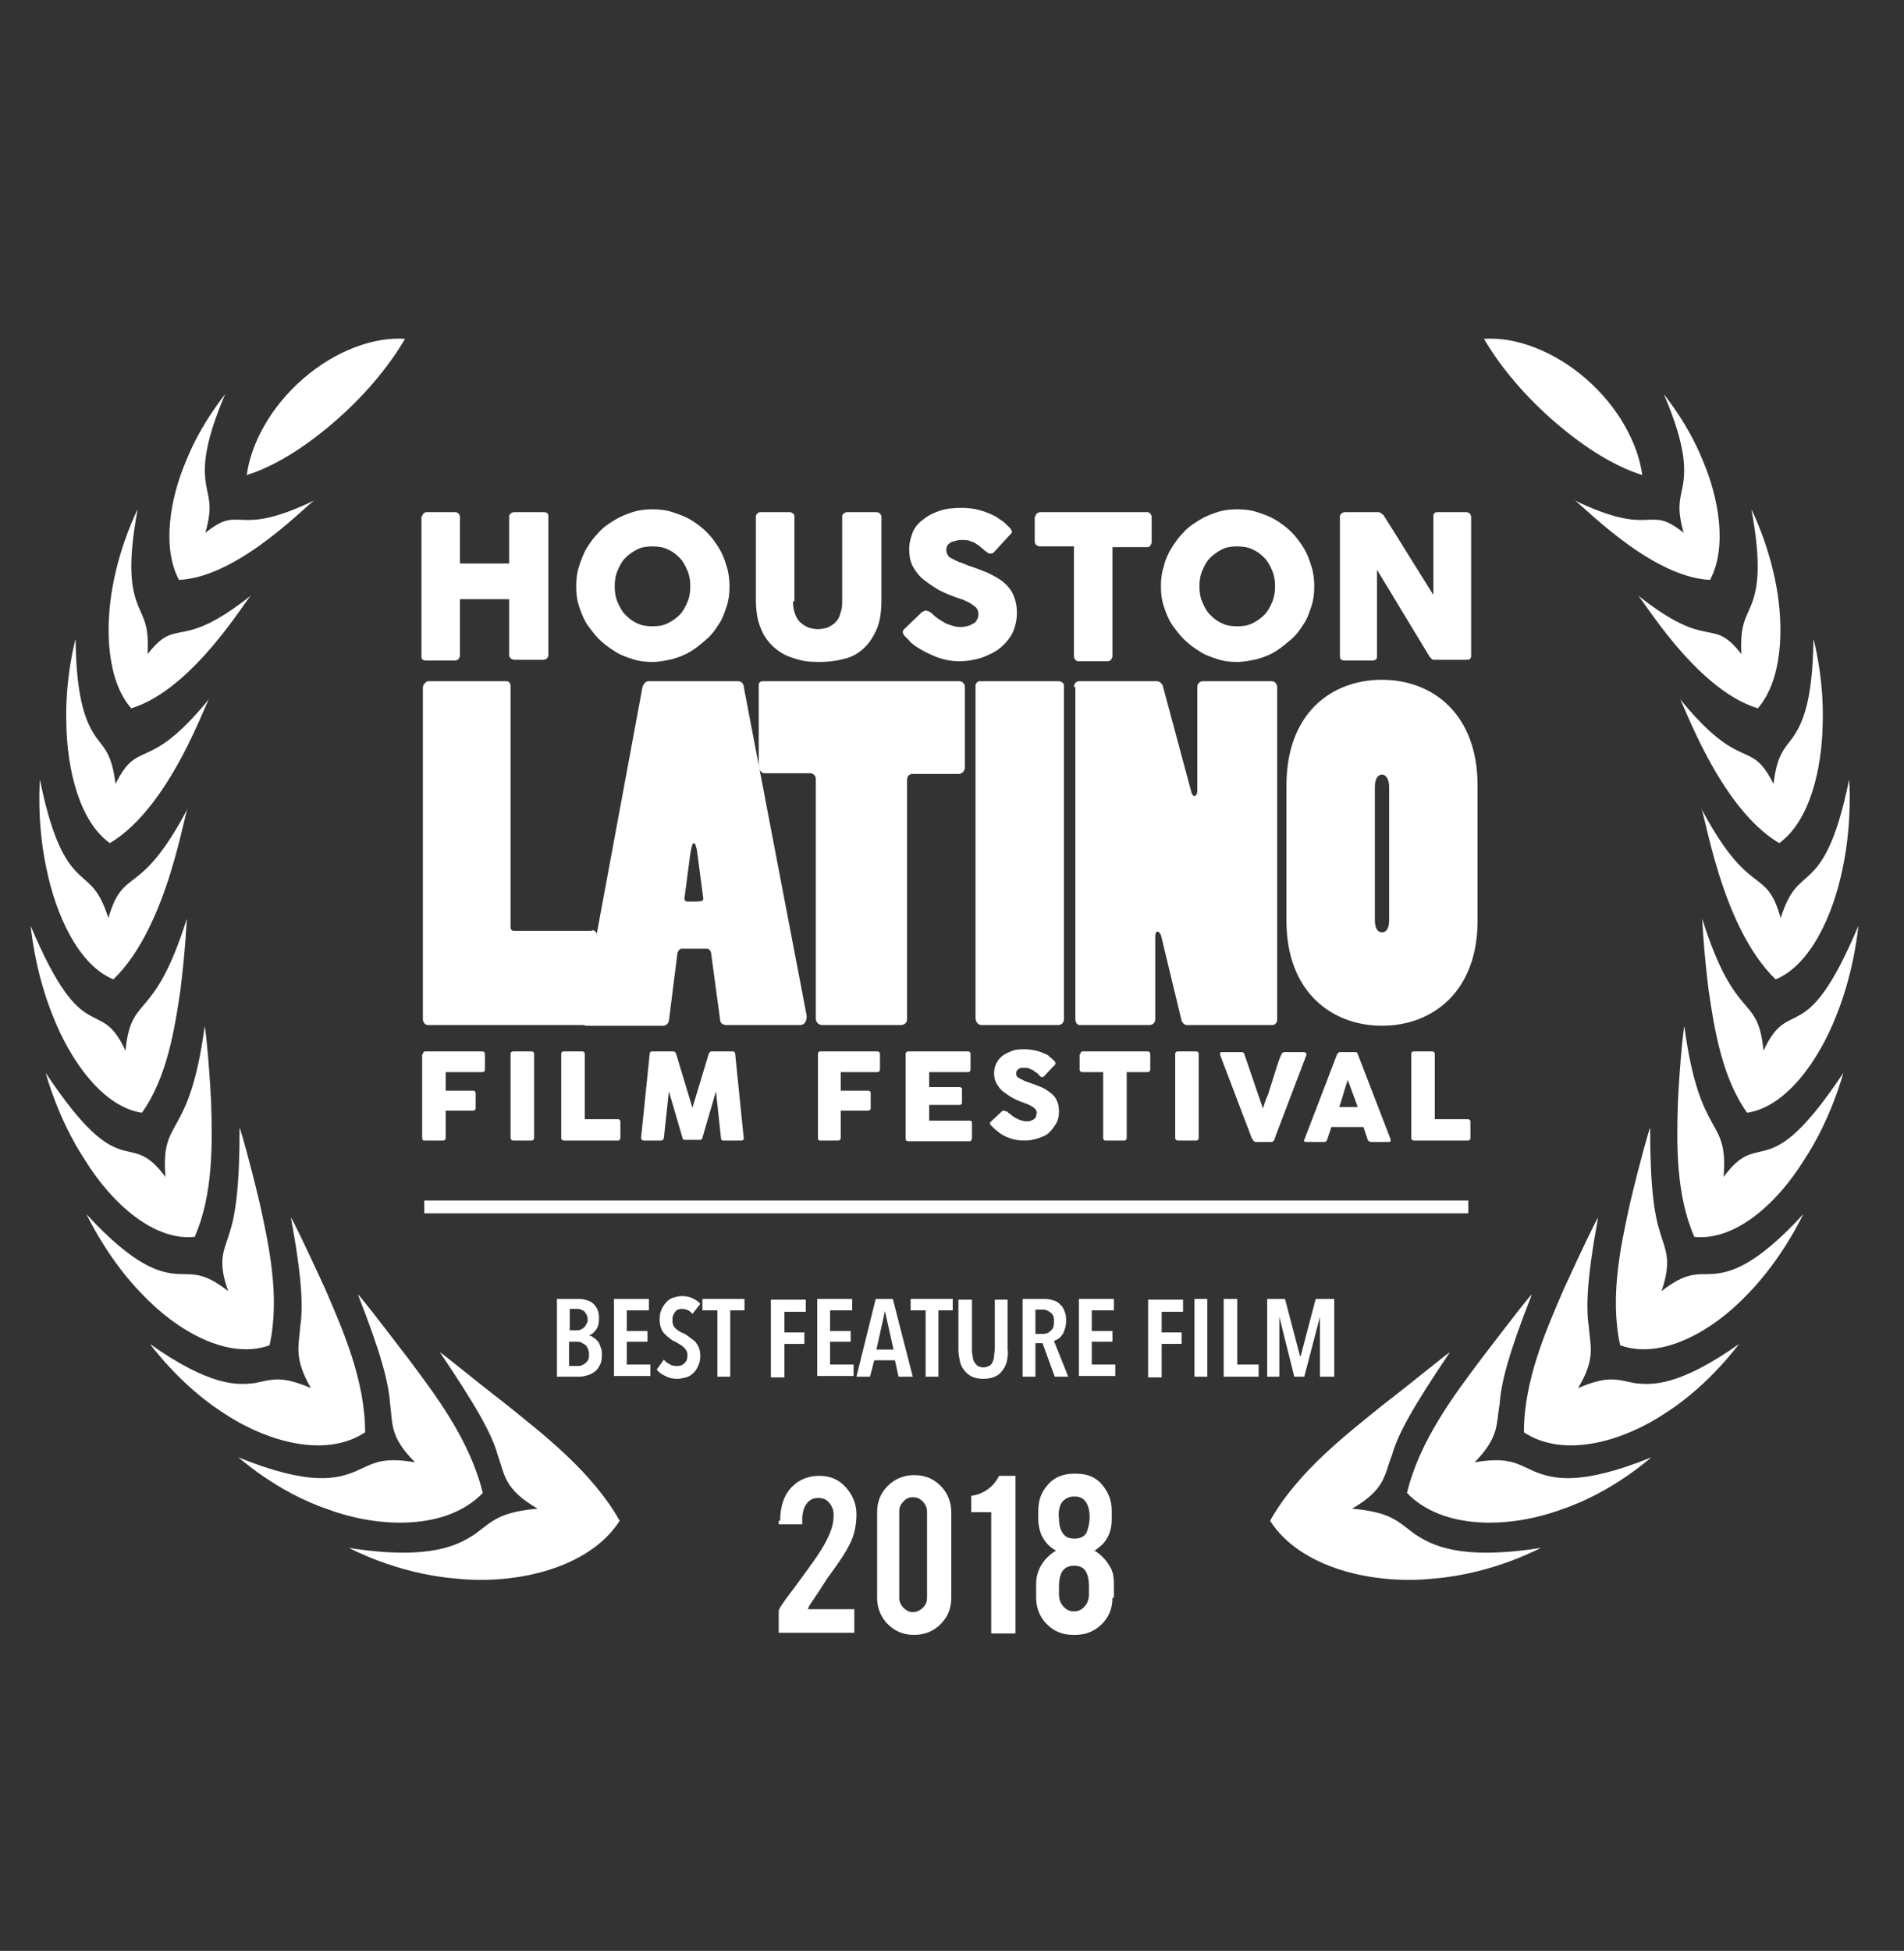 <?xml version="1.0" encoding="utf-8"?>
<!-- Generator: Adobe Illustrator 22.0.1, SVG Export Plug-In . SVG Version: 6.00 Build 0)  -->
<svg version="1.1" id="Layer_1" xmlns="http://www.w3.org/2000/svg" xmlns:xlink="http://www.w3.org/1999/xlink" x="0px" y="0px"
	 viewBox="0 0 267 273.5" style="enable-background:new 0 0 267 273.5;" xml:space="preserve">
<rect x="0" y="0" width="267" height="273.5" fill="#333333" stroke="none"/>
<style type="text/css">
	.st0{fill:#FFFFFF;}
</style>
<g>
	<path class="st0" d="M28.8,74.7c1-3.6,0.5-4.6,0.1-6.7c-0.3-2-0.6-5.1,2.7-12.8c0.1,0-3.3,3.9-5.5,9.4c-2.3,5.4-3.4,12.2-1,16.7
		c8.7-0.4,18.7-11.4,19.1-11.2C32.8,75.6,34,70.5,28.8,74.7"/>
	<path class="st0" d="M20.7,91.7c0.2-3.9-0.5-4.8-1.3-6.7c-0.8-2-1.7-5-0.1-13.6c0,0-2.4,4.7-3.5,10.8c-1.1,6-0.8,13.2,2.6,17.1
		c8.9-2.7,16.5-16,16.9-15.9C25,91.6,25,86.2,20.7,91.7"/>
	<path class="st0" d="M16.2,109.9c-0.5-4-1.4-4.8-2.7-6.5c-1.2-1.8-2.8-4.6-2.9-13.8c0-0.1-1.5,5.4-1.3,11.8
		c0.1,6.4,1.8,13.7,6.1,16.8c8.6-5.1,13.6-20.3,14-20.3C20.6,108.7,19.5,103.3,16.2,109.9"/>
	<path class="st0" d="M15.2,128.7c-1.3-4-2.4-4.5-4-6c-1.6-1.5-3.7-4-5.6-13.4c0-0.1-0.5,5.9,0.9,12.4c1.3,6.5,4.5,13.6,9.4,15.6
		c7.8-7.5,10-24.1,10.5-24.1C19.5,126.3,17.4,121.2,15.2,128.7"/>
	<path class="st0" d="M17.6,147.3c-3.7-8-5.8,0.3-13.3-17.5c0-0.1,0.5,6.2,3.1,12.6c2.5,6.4,7.1,12.8,12.5,13.6
		c3.5-4.9,4.6-11.7,5.4-17.2c0.7-5.6,0.9-10,0.9-10C21.5,143.7,18.4,139.1,17.6,147.3"/>
	<path class="st0" d="M23.2,165c-5.3-7.2-5.9,1.8-16.8-14.6c0-0.1,1.6,6.3,5.5,12.2c3.7,6,9.6,11.4,15.4,10.8
		c2.6-5.9,2.5-13.1,2.3-19c-0.3-5.9-0.8-10.4-0.9-10.5C26.5,160.2,22.5,156.3,23.2,165"/>
	<path class="st0" d="M32,181c-3.5-2.7-4.8-2.3-7.2-2.4c-2.3-0.2-5.8-0.9-12.7-8.4c0-0.1,2.8,6.1,7.8,11.2
		c4.9,5.2,12.1,9.3,17.9,7.2c1.5-6.8-0.1-14.1-1.4-20c-1.4-5.9-2.7-10.4-2.8-10.5c0,8.5-0.6,12.2-1.4,14.7
		C31.5,175.2,30.4,176.6,32,181"/>
	<path class="st0" d="M43.6,194.6c-4.2-1.8-5.4-1.2-7.9-0.7c-2.4,0.3-6.2,0.5-14.7-5.5c0-0.1,4,5.6,10.2,9.6
		c6.1,4.1,14.4,6.5,20,2.8c0-7.3-3.1-14.3-5.6-20.1c-2.6-5.7-4.7-10-4.8-10c1.6,8.7,1.7,12.6,1.3,15.3
		C41.9,188.8,41.2,190.4,43.6,194.6"/>
	<path class="st0" d="M58.2,205c-4.8-0.8-5.9,0.2-8.4,1.3c-2.5,1-6.3,2.1-16.4-2c0-0.1,5.2,4.8,12.6,7.3c7.3,2.7,16.7,2.9,21.7-2.3
		c-1.8-7.4-6.6-13.7-10.5-18.9c-3.9-5.1-6.9-9-7-8.9c3.3,8.4,4.3,12.4,4.5,15.3C55.1,199.6,54.6,201.4,58.2,205"/>
	<path class="st0" d="M75.4,211.5c-5.4,0.5-6.3,1.7-8.7,3.5c-2.4,1.6-6.3,3.8-17.8,2c-0.1-0.1,6.5,3.6,15,4.3
		c8.4,0.9,18.7-1.4,23-8.1c-3.9-6.9-10.7-12.1-15.9-16.3c-5.3-4.1-9.1-7.3-9.3-7.3c5.2,7.7,7.3,11.5,8.1,14.4
		C70.8,206.8,70.7,208.8,75.4,211.5"/>
	<path class="st0" d="M42.5,53.1c-4.6,4-7.3,9.1-7.9,13.5c3.8-1.2,7.9-3.7,12.1-7.3c4.2-3.6,7.7-7.7,10.1-11.8
		C52.5,47.2,47.1,49.1,42.5,53.1"/>
</g>
<g>
	<path class="st0" d="M236.1,74.7c-1-3.6-0.5-4.6-0.1-6.7c0.3-2,0.6-5.1-2.7-12.8c-0.1,0,3.3,3.9,5.5,9.4c2.3,5.4,3.4,12.2,1,16.7
		c-8.7-0.4-18.7-11.4-19.1-11.2C232.1,75.6,230.9,70.5,236.1,74.7"/>
	<path class="st0" d="M244.2,91.7c-0.2-3.9,0.5-4.8,1.3-6.7c0.8-2,1.7-5,0.1-13.6c0,0,2.4,4.7,3.5,10.8c1.1,6,0.8,13.2-2.6,17.1
		c-8.9-2.7-16.5-16-16.9-15.9C239.9,91.6,239.9,86.2,244.2,91.7"/>
	<path class="st0" d="M248.7,109.9c0.5-4,1.4-4.8,2.7-6.5c1.2-1.8,2.8-4.6,2.9-13.8c0-0.1,1.5,5.4,1.3,11.8
		c-0.1,6.4-1.8,13.7-6.1,16.8c-8.6-5.1-13.6-20.3-14-20.3C244.3,108.7,245.4,103.3,248.7,109.9"/>
	<path class="st0" d="M249.7,128.7c1.3-4,2.4-4.5,4-6c1.6-1.5,3.7-4,5.6-13.4c0-0.1,0.5,5.9-0.9,12.4c-1.3,6.5-4.5,13.6-9.4,15.6
		c-7.8-7.5-10-24.1-10.5-24.1C245.4,126.3,247.6,121.2,249.7,128.7"/>
	<path class="st0" d="M247.3,147.3c3.7-8,5.8,0.3,13.3-17.5c0-0.1-0.5,6.2-3.1,12.6c-2.5,6.4-7.1,12.8-12.5,13.6
		c-3.5-4.9-4.6-11.7-5.4-17.2c-0.7-5.6-0.9-10-0.9-10C243.4,143.7,246.5,139.1,247.3,147.3"/>
	<path class="st0" d="M241.7,165c5.3-7.2,5.9,1.8,16.8-14.6c0-0.1-1.6,6.3-5.5,12.2c-3.7,6-9.6,11.4-15.4,10.8
		c-2.6-5.9-2.5-13.1-2.3-19c0.3-5.9,0.8-10.4,0.9-10.5C238.4,160.2,242.4,156.3,241.7,165"/>
	<path class="st0" d="M233,181c3.5-2.7,4.8-2.3,7.2-2.4c2.3-0.2,5.8-0.9,12.7-8.4c0-0.1-2.8,6.1-7.8,11.2
		c-4.9,5.2-12.1,9.3-17.9,7.2c-1.5-6.8,0.1-14.1,1.4-20c1.4-5.9,2.7-10.4,2.8-10.5c0,8.5,0.6,12.2,1.4,14.7
		C233.5,175.2,234.5,176.6,233,181"/>
	<path class="st0" d="M221.3,194.6c4.2-1.8,5.4-1.2,7.9-0.7c2.4,0.3,6.2,0.5,14.7-5.5c0-0.1-4,5.6-10.2,9.6
		c-6.1,4.1-14.4,6.5-20,2.8c0-7.3,3.1-14.3,5.6-20.1c2.6-5.7,4.7-10,4.8-10c-1.6,8.7-1.7,12.6-1.3,15.3
		C223,188.8,223.8,190.4,221.3,194.6"/>
	<path class="st0" d="M206.8,205c4.8-0.8,5.9,0.2,8.4,1.3c2.5,1,6.3,2.1,16.4-2c0-0.1-5.2,4.8-12.6,7.3c-7.3,2.7-16.7,2.9-21.7-2.3
		c1.8-7.4,6.6-13.7,10.5-18.9c3.9-5.1,6.9-9,7-8.9c-3.3,8.4-4.3,12.4-4.5,15.3C209.8,199.6,210.3,201.4,206.8,205"/>
	<path class="st0" d="M189.6,211.5c5.4,0.5,6.3,1.7,8.7,3.5c2.4,1.6,6.3,3.8,17.8,2c0.1-0.1-6.5,3.6-15,4.3
		c-8.4,0.9-18.7-1.4-23-8.1c3.9-6.9,10.7-12.1,15.9-16.3c5.3-4.1,9.1-7.3,9.3-7.3c-5.2,7.7-7.3,11.5-8.1,14.4
		C194.1,206.8,194.3,208.8,189.6,211.5"/>
	<path class="st0" d="M222.4,53.1c4.6,4,7.3,9.1,7.9,13.5c-3.8-1.2-7.9-3.7-12.1-7.3c-4.2-3.6-7.7-7.7-10.1-11.8
		C212.4,47.2,217.8,49.1,222.4,53.1"/>
</g>
<g>
	<path class="st0" d="M59.3,147.8c0-0.1,0-0.2,0.1-0.3c0.1-0.1,0.1-0.1,0.2-0.1h8c0.1,0,0.2,0,0.3,0.1c0.1,0.1,0.1,0.2,0.1,0.3v2.1
		c0,0.1,0,0.2-0.1,0.3c-0.1,0.1-0.2,0.1-0.3,0.1h-5.1v2.6h3.8c0.1,0,0.2,0,0.3,0.1c0.1,0.1,0.1,0.2,0.1,0.3v2c0,0.1,0,0.2-0.1,0.3
		c-0.1,0.1-0.2,0.1-0.3,0.1h-3.8v3.8c0,0.2-0.1,0.4-0.4,0.4h-2.6c-0.2,0-0.3-0.1-0.3-0.4V147.8z"/>
	<path class="st0" d="M71.6,147.8c0-0.1,0-0.2,0.1-0.3c0.1-0.1,0.2-0.1,0.3-0.1h2.5c0.1,0,0.2,0,0.3,0.1c0.1,0.1,0.1,0.2,0.1,0.3
		v11.7c0,0.2-0.1,0.4-0.4,0.4H72c-0.2,0-0.4-0.1-0.4-0.4V147.8z"/>
	<path class="st0" d="M78.7,147.8c0-0.1,0-0.2,0.1-0.3c0.1-0.1,0.2-0.1,0.3-0.1h2.5c0.1,0,0.2,0,0.3,0.1c0.1,0.1,0.1,0.2,0.1,0.3
		v9.1h4.6c0.1,0,0.2,0,0.3,0.1c0.1,0.1,0.1,0.2,0.1,0.3v2.2c0,0.1,0,0.2-0.1,0.3c-0.1,0.1-0.2,0.1-0.3,0.1h-7.5
		c-0.2,0-0.4-0.1-0.4-0.4V147.8z"/>
	<path class="st0" d="M91.1,147.8c0-0.1,0-0.2,0.1-0.3c0.1-0.1,0.2-0.1,0.3-0.1h2.9c0.2,0,0.3,0.1,0.4,0.3l2.3,7.6l2.3-7.6
		c0.1-0.2,0.2-0.3,0.4-0.3h2.9c0.1,0,0.2,0,0.3,0.1c0.1,0.1,0.1,0.2,0.1,0.3c0.2,2,0.4,3.9,0.6,5.9c0.2,1.9,0.4,3.9,0.6,5.9v0
		c0,0.2-0.1,0.3-0.4,0.3h-2.4c-0.3,0-0.4-0.1-0.4-0.4l-0.7-6.5l-1.9,6.5c0,0.1,0,0.1-0.1,0.2c-0.1,0.1-0.1,0.1-0.2,0.1H96
		c-0.1,0-0.1,0-0.2-0.1c-0.1-0.1-0.1-0.1-0.1-0.2l-1.9-6.5l-0.7,6.5c0,0.2-0.2,0.4-0.4,0.4h-2.4c-0.2,0-0.4-0.1-0.4-0.4L91.1,147.8z
		"/>
	<path class="st0" d="M114.7,147.8c0-0.1,0-0.2,0.1-0.3c0.1-0.1,0.1-0.1,0.2-0.1h8c0.1,0,0.2,0,0.3,0.1c0.1,0.1,0.1,0.2,0.1,0.3v2.1
		c0,0.1,0,0.2-0.1,0.3c-0.1,0.1-0.2,0.1-0.3,0.1h-5.1v2.6h3.8c0.1,0,0.2,0,0.3,0.1c0.1,0.1,0.1,0.2,0.1,0.3v2c0,0.1,0,0.2-0.1,0.3
		c-0.1,0.1-0.2,0.1-0.3,0.1h-3.8v3.8c0,0.2-0.1,0.4-0.4,0.4H115c-0.2,0-0.3-0.1-0.3-0.4V147.8z"/>
	<path class="st0" d="M127,147.8c0-0.1,0-0.2,0.1-0.3c0.1-0.1,0.2-0.1,0.3-0.1h8.3c0.1,0,0.2,0,0.3,0.1c0.1,0.1,0.1,0.2,0.1,0.3v2.1
		c0,0.1,0,0.2-0.1,0.3c-0.1,0.1-0.2,0.1-0.3,0.1h-5.4v2.1h4.2c0.1,0,0.2,0,0.3,0.1c0.1,0,0.1,0.1,0.1,0.3v1.8c0,0.1,0,0.2-0.1,0.2
		c-0.1,0.1-0.1,0.1-0.3,0.1h-4.2v2.2h5.6c0.3,0,0.4,0.1,0.4,0.4v2.1c0,0.1,0,0.1-0.1,0.2c0,0.2-0.1,0.2-0.3,0.2h-8.5
		c-0.1,0-0.2,0-0.3-0.1c-0.1-0.1-0.1-0.1-0.1-0.3V147.8z"/>
	<path class="st0" d="M141.3,155.9c0.1,0.1,0.2,0.2,0.4,0.3c0.1,0.1,0.3,0.3,0.5,0.4c0.3,0.2,0.6,0.3,0.8,0.4
		c0.3,0.1,0.6,0.2,0.9,0.2c0.3,0,0.5,0,0.7-0.1c0.2-0.1,0.3-0.1,0.5-0.3c0.1-0.1,0.2-0.2,0.2-0.4c0-0.1,0.1-0.3,0.1-0.4
		c0-0.2-0.1-0.3-0.2-0.5c-0.1-0.1-0.3-0.3-0.5-0.4c-0.2-0.1-0.4-0.2-0.6-0.3c-0.2-0.1-0.4-0.1-0.5-0.2c-0.7-0.2-1.3-0.5-1.8-0.8
		c-0.5-0.3-0.9-0.6-1.3-0.9c-0.3-0.3-0.6-0.7-0.8-1.1c-0.2-0.4-0.3-0.8-0.3-1.3c0-0.5,0.1-1,0.3-1.4c0.2-0.4,0.5-0.8,0.9-1.1
		c0.4-0.3,0.9-0.5,1.4-0.7c0.5-0.2,1.2-0.2,1.8-0.2c0.5,0,1,0.1,1.5,0.2c0.5,0.1,0.9,0.3,1.4,0.5c0.2,0.1,0.4,0.2,0.5,0.4
		c0.2,0.1,0.3,0.2,0.4,0.3c0.1,0.1,0.2,0.2,0.3,0.3c0.1,0.1,0.1,0.2,0.1,0.3c0,0.1,0,0.1-0.1,0.2c0,0.1-0.1,0.1-0.2,0.2l-1.3,1.4
		c-0.1,0.1-0.2,0.1-0.3,0.1c-0.1,0-0.1,0-0.2-0.1c-0.1,0-0.1-0.1-0.2-0.2l-0.1-0.1c-0.1-0.1-0.2-0.2-0.4-0.3
		c-0.1-0.1-0.3-0.2-0.4-0.3c-0.2-0.1-0.3-0.1-0.5-0.2c-0.2-0.1-0.3-0.1-0.5-0.1c-0.2,0-0.4,0-0.5,0c-0.2,0-0.3,0.1-0.4,0.1
		c-0.1,0.1-0.2,0.2-0.3,0.3c-0.1,0.1-0.1,0.2-0.1,0.4c0,0.2,0,0.3,0.1,0.4c0.1,0.1,0.2,0.2,0.4,0.3c0.2,0.1,0.4,0.2,0.6,0.3
		c0.2,0.1,0.5,0.2,0.8,0.3c0.6,0.2,1.1,0.4,1.6,0.6c0.5,0.2,0.9,0.5,1.3,0.8c0.4,0.3,0.7,0.6,0.9,1.1c0.2,0.4,0.3,0.9,0.3,1.5
		c0,0.6-0.1,1.2-0.4,1.7c-0.3,0.5-0.6,0.9-1,1.3c-0.4,0.4-1,0.6-1.6,0.8c-0.6,0.2-1.2,0.3-1.9,0.3c-0.6,0-1.3-0.1-1.9-0.3
		c-0.6-0.2-1.2-0.5-1.7-0.9c-0.2-0.2-0.4-0.3-0.6-0.5c-0.2-0.2-0.3-0.3-0.4-0.4l0,0c0,0,0,0,0,0c0,0,0,0,0,0c0,0,0,0,0,0
		c0,0,0,0,0,0c-0.1-0.1-0.2-0.3-0.2-0.3c0-0.1,0.1-0.2,0.2-0.3l1.5-1.4c0.1-0.1,0.2-0.1,0.3-0.1c0,0,0.1,0,0.2,0.1
		C141.2,155.8,141.2,155.8,141.3,155.9"/>
	<path class="st0" d="M151.5,147.8c0-0.1,0-0.2,0.1-0.3c0.1-0.1,0.2-0.1,0.3-0.1h9c0.1,0,0.2,0,0.3,0.1c0.1,0.1,0.1,0.2,0.1,0.3v2.1
		c0,0.1,0,0.2-0.1,0.3c-0.1,0.1-0.2,0.1-0.3,0.1H158v9.2c0,0.1,0,0.2-0.1,0.3c-0.1,0.1-0.2,0.1-0.3,0.1h-2.5c-0.1,0-0.2,0-0.3-0.1
		c-0.1-0.1-0.1-0.2-0.1-0.3v-9.2h-2.9c-0.1,0-0.2,0-0.3-0.1c-0.1-0.1-0.1-0.2-0.1-0.3V147.8z"/>
	<path class="st0" d="M164.8,147.8c0-0.1,0-0.2,0.1-0.3c0.1-0.1,0.2-0.1,0.3-0.1h2.5c0.1,0,0.2,0,0.3,0.1c0.1,0.1,0.1,0.2,0.1,0.3
		v11.7c0,0.2-0.1,0.4-0.4,0.4h-2.5c-0.2,0-0.4-0.1-0.4-0.4V147.8z"/>
	<path class="st0" d="M175.7,159.8c-0.1-0.1-0.1-0.2-0.2-0.3c0-0.1-0.1-0.2-0.1-0.3l-4.3-11.3c0,0,0-0.1,0-0.1c0,0,0,0,0-0.1
		c0-0.2,0.1-0.2,0.3-0.2h2.7c0.2,0,0.4,0.1,0.4,0.3l2.6,7.6c0.2-0.6,0.4-1.3,0.7-1.9c0.2-0.6,0.4-1.3,0.6-1.9
		c0.2-0.6,0.4-1.3,0.6-1.9c0.2-0.6,0.4-1.3,0.7-1.9c0.1-0.2,0.2-0.3,0.5-0.3h2.6c0.1,0,0.2,0,0.3,0.1c0.1,0.1,0.1,0.1,0.1,0.2
		c0,0,0,0.1,0,0.1v0l-4.3,11.3c0,0.1-0.1,0.2-0.1,0.3c0,0.1-0.1,0.2-0.1,0.3c-0.1,0.1-0.1,0.2-0.2,0.2c-0.1,0.1-0.1,0.1-0.2,0.1H176
		C175.8,159.9,175.7,159.9,175.7,159.8"/>
	<path class="st0" d="M187.5,147.8c0,0,0-0.1,0.1-0.1c0,0,0.1-0.1,0.1-0.1c0,0,0.1-0.1,0.1-0.1c0.1,0,0.1,0,0.1,0h2.2
		c0.1,0,0.2,0,0.2,0.1c0.1,0.1,0.1,0.1,0.1,0.2l0.2,0.5l4.4,11.4c0,0.1,0,0.2,0,0.3c-0.1,0.1-0.2,0.1-0.3,0.1h-2.4
		c-0.1,0-0.2,0-0.3-0.1c-0.1,0-0.1-0.1-0.2-0.2c-0.1-0.3-0.2-0.6-0.3-0.9c-0.1-0.3-0.2-0.6-0.3-0.9h-4.5c-0.1,0.3-0.2,0.6-0.3,0.9
		c-0.1,0.3-0.2,0.6-0.3,0.9c-0.1,0.2-0.2,0.3-0.4,0.3h-2.5c-0.1,0-0.2,0-0.3-0.1c-0.1-0.1-0.1-0.1,0-0.2L187.5,147.8z M189,151.4
		c-0.1,0.3-0.2,0.6-0.3,0.9c-0.1,0.3-0.2,0.7-0.3,1c-0.1,0.3-0.2,0.7-0.3,1c-0.1,0.3-0.2,0.6-0.3,0.9h2.6L189,151.4z"/>
	<path class="st0" d="M197.9,147.8c0-0.1,0-0.2,0.1-0.3c0.1-0.1,0.2-0.1,0.3-0.1h2.5c0.1,0,0.2,0,0.3,0.1c0.1,0.1,0.1,0.2,0.1,0.3
		v9.1h4.6c0.1,0,0.2,0,0.3,0.1c0.1,0.1,0.1,0.2,0.1,0.3v2.2c0,0.1,0,0.2-0.1,0.3c-0.1,0.1-0.2,0.1-0.3,0.1h-7.5
		c-0.2,0-0.4-0.1-0.4-0.4V147.8z"/>
	<path class="st0" d="M83,130.4c0.4,0,0.7,0.3,0.7,0.6v12c0,0.4-0.3,0.7-0.7,0.7H60c-0.4,0-0.7-0.4-0.7-0.8V96.4
		c0-0.4,0.4-0.9,0.8-0.9H71c0.4,0,0.6,0.3,0.6,0.7V130c0,0.3,0.2,0.5,0.4,0.5H83z"/>
	<path class="st0" d="M103.5,95.5c0.5,0,0.8,0.4,0.8,0.8l8.8,46c0.1,0.7-0.2,1.4-0.9,1.4h-10.4c-0.4,0-0.8-0.3-0.8-0.6l-1.3-9.6
		c-0.1-0.3-0.3-0.5-0.6-0.5h-3.5c-0.3,0-0.5,0.3-0.6,0.6l-1.2,9.5c-0.1,0.5-0.5,0.7-0.8,0.7H82.3c-0.6,0-0.9-0.4-0.8-1.1l8.6-46.4
		c0.1-0.3,0.4-0.8,0.8-0.8H103.5z M97.8,119.7c-0.1-0.9-0.3-1.5-0.5-1.5c-0.2,0-0.3,0.4-0.5,1.5l-0.8,6.1c-0.1,0.3,0.1,0.6,0.4,0.6
		c2.1,0,2.3,0,2.2-0.6L97.8,119.7z"/>
	<path class="st0" d="M115.3,143.7c-0.5,0-0.9-0.4-0.9-0.9v-33.6c0-0.5-0.4-0.8-0.8-0.8h-6.4c-0.4,0-0.8-0.5-0.8-0.9V96.1
		c0-0.4,0.2-0.6,0.6-0.6h27.5c0.4,0,0.8,0.3,0.8,0.8v11.3c0,0.5-0.4,0.9-0.9,0.9h-6.4c-0.5,0-0.8,0.3-0.8,0.9v33.5
		c0,0.5-0.4,0.8-0.9,0.8H115.3z"/>
	<path class="st0" d="M137.6,143.7c-0.4,0-0.8-0.4-0.8-1V96.1c0-0.3,0.3-0.6,0.6-0.6h11c0.5,0,0.8,0.3,0.8,0.6v46.8
		c0,0.4-0.3,0.8-0.8,0.8H137.6z"/>
	<path class="st0" d="M150.6,96.3c0-0.4,0.3-0.8,0.7-0.8h10.9c0.4,0,0.8,0.3,0.9,0.8l3.9,14.5c0.1,0.5,0.3,0.8,0.5,0.8
		c0.2,0,0.4-0.3,0.4-0.8V96.3c0-0.4,0.3-0.8,0.8-0.8h9.6c0.5,0,0.8,0.4,0.8,0.9v46.5c0,0.5-0.3,0.8-0.7,0.8h-12
		c-0.3,0-0.6-0.3-0.7-0.6l-2.8-11.6c-0.1-0.6-0.4-0.9-0.6-0.9c-0.2,0-0.3,0.3-0.3,0.9v11.4c0,0.5-0.4,0.8-0.8,0.8h-9.8
		c-0.4,0-0.6-0.4-0.6-0.9V96.3z"/>
	<path class="st0" d="M180.4,110.1c0-10,6.2-14.8,13.4-14.8c7.1,0,13.4,4.8,13.4,14.8v19c0,9.9-6.3,14.7-13.4,14.7
		c-7.1,0-13.4-4.8-13.4-14.7V110.1z M192.8,129c0,1,0.3,1.7,1,1.7c0.7,0,1-0.7,1-1.7v-18.7c0-0.8-0.3-1.7-1-1.7c-0.7,0-1,0.8-1,1.7
		V129z"/>
	<path class="st0" d="M59.2,72.4c0-0.2,0.1-0.3,0.2-0.4c0.1-0.1,0.2-0.2,0.4-0.2h4.1c0.1,0,0.3,0.1,0.4,0.2c0.1,0.1,0.2,0.3,0.2,0.4
		v6.6h6.9v-6.6c0-0.2,0.1-0.3,0.2-0.4c0.1-0.1,0.3-0.2,0.5-0.2h4.1c0.2,0,0.3,0,0.5,0.1c0.1,0.1,0.2,0.2,0.2,0.4v19.5
		c0,0.2-0.1,0.4-0.2,0.5c-0.1,0.1-0.3,0.2-0.5,0.2h-4.1c-0.2,0-0.3-0.1-0.5-0.2c-0.1-0.1-0.2-0.3-0.2-0.5V84h-6.9v7.9
		c0,0.2-0.1,0.3-0.2,0.5c-0.1,0.1-0.3,0.2-0.5,0.2h-4.1c-0.4,0-0.6-0.2-0.6-0.5V72.4z"/>
	<path class="st0" d="M80.8,82.2c0-1,0.1-1.9,0.4-2.8c0.3-0.9,0.6-1.8,1.1-2.6c0.5-0.8,1-1.5,1.7-2.2c0.6-0.7,1.4-1.2,2.2-1.7
		c0.8-0.5,1.6-0.8,2.5-1.1c0.9-0.3,1.9-0.4,2.8-0.4c1,0,1.9,0.1,2.8,0.4c0.9,0.3,1.8,0.6,2.6,1.1c0.8,0.5,1.5,1,2.2,1.7
		c0.7,0.7,1.2,1.4,1.7,2.2c0.5,0.8,0.8,1.6,1.1,2.6c0.3,0.9,0.4,1.9,0.4,2.8c0,1-0.1,1.9-0.4,2.8c-0.3,0.9-0.6,1.8-1.1,2.5
		c-0.5,0.8-1,1.5-1.7,2.1c-0.7,0.6-1.4,1.2-2.2,1.7c-0.8,0.5-1.6,0.8-2.6,1.1c-0.9,0.2-1.9,0.4-2.8,0.4c-1,0-1.9-0.1-2.8-0.4
		c-0.9-0.3-1.8-0.6-2.5-1.1c-0.8-0.5-1.5-1-2.2-1.7c-0.6-0.6-1.2-1.4-1.7-2.1c-0.5-0.8-0.8-1.6-1.1-2.5
		C80.9,84.1,80.8,83.2,80.8,82.2 M86.2,82.2c0,0.8,0.1,1.5,0.4,2.2c0.3,0.7,0.6,1.3,1.1,1.8c0.5,0.5,1,0.9,1.7,1.2
		c0.6,0.3,1.3,0.4,2.1,0.4c0.8,0,1.5-0.1,2.1-0.4c0.6-0.3,1.2-0.7,1.7-1.2c0.5-0.5,0.8-1.1,1.1-1.8c0.3-0.7,0.4-1.4,0.4-2.2
		c0-0.8-0.1-1.5-0.4-2.2c-0.3-0.7-0.6-1.3-1.1-1.8c-0.5-0.5-1-0.9-1.7-1.2c-0.6-0.3-1.4-0.4-2.1-0.4c-0.8,0-1.5,0.1-2.1,0.4
		c-0.6,0.3-1.2,0.7-1.7,1.2c-0.5,0.5-0.8,1.1-1.1,1.8C86.3,80.7,86.2,81.4,86.2,82.2"/>
	<path class="st0" d="M111.2,84.3c0,0.7,0.1,1.3,0.3,1.8c0.2,0.5,0.4,0.9,0.8,1.2c0.3,0.3,0.7,0.5,1.1,0.7c0.4,0.1,0.8,0.2,1.3,0.2
		c0.5,0,0.9-0.1,1.3-0.2c0.4-0.2,0.8-0.4,1.1-0.7c0.3-0.3,0.6-0.7,0.7-1.2c0.2-0.5,0.3-1,0.3-1.6V72.4c0-0.2,0.1-0.3,0.2-0.4
		c0.1-0.1,0.3-0.2,0.5-0.2h4.1c0.2,0,0.4,0.1,0.5,0.2c0.1,0.1,0.2,0.3,0.2,0.4v11.8c0,1.6-0.2,3-0.7,4.1c-0.5,1.1-1.1,2-1.9,2.7
		c-0.8,0.7-1.7,1.2-2.8,1.4c-1.1,0.3-2.2,0.4-3.4,0.4c-1.2,0-2.3-0.1-3.4-0.5c-1.1-0.3-2-0.8-2.8-1.5c-0.8-0.7-1.5-1.6-1.9-2.7
		c-0.5-1.1-0.7-2.5-0.7-4.1V72.4c0-0.2,0.1-0.3,0.2-0.4c0.1-0.1,0.2-0.2,0.4-0.2h4.2c0.1,0,0.3,0.1,0.4,0.2c0.2,0.1,0.2,0.3,0.2,0.4
		V84.3z"/>
	<path class="st0" d="M130.4,85.8c0.2,0.1,0.4,0.3,0.6,0.5c0.2,0.2,0.5,0.4,0.8,0.6c0.5,0.3,0.9,0.6,1.4,0.7c0.5,0.2,1,0.3,1.5,0.3
		c0.5,0,0.9-0.1,1.2-0.2c0.3-0.1,0.6-0.3,0.8-0.4c0.2-0.2,0.3-0.4,0.4-0.6c0.1-0.2,0.1-0.5,0.1-0.7c0-0.3-0.1-0.5-0.3-0.8
		c-0.2-0.2-0.5-0.4-0.8-0.6c-0.3-0.2-0.6-0.3-1-0.5c-0.3-0.1-0.6-0.2-0.9-0.3c-1.1-0.4-2.1-0.8-2.9-1.3c-0.8-0.5-1.5-1-2.1-1.5
		c-0.6-0.6-1-1.2-1.3-1.8c-0.3-0.7-0.4-1.4-0.4-2.2c0-0.9,0.2-1.6,0.5-2.4c0.3-0.7,0.8-1.3,1.5-1.8c0.6-0.5,1.4-0.9,2.3-1.2
		c0.9-0.3,1.9-0.4,3.1-0.4c0.8,0,1.7,0.1,2.4,0.3c0.8,0.2,1.5,0.5,2.3,0.9c0.3,0.2,0.6,0.4,0.9,0.6c0.3,0.2,0.5,0.4,0.7,0.6
		c0.2,0.2,0.4,0.4,0.5,0.5c0.1,0.2,0.2,0.3,0.2,0.4c0,0.1,0,0.2-0.1,0.3c-0.1,0.1-0.2,0.2-0.3,0.3l-2.1,2.3
		c-0.2,0.2-0.3,0.2-0.5,0.2c-0.1,0-0.3,0-0.4-0.1c-0.1-0.1-0.2-0.2-0.4-0.3l-0.1-0.1c-0.2-0.2-0.4-0.3-0.6-0.5
		c-0.2-0.2-0.5-0.3-0.7-0.5c-0.3-0.1-0.5-0.2-0.8-0.3c-0.3-0.1-0.6-0.1-0.9-0.1c-0.3,0-0.6,0-0.9,0.1c-0.3,0.1-0.5,0.1-0.7,0.2
		c-0.2,0.1-0.4,0.3-0.5,0.4c-0.1,0.2-0.2,0.4-0.2,0.7c0,0.3,0.1,0.5,0.2,0.7c0.1,0.2,0.3,0.4,0.6,0.5c0.3,0.2,0.6,0.3,1,0.5
		c0.4,0.1,0.8,0.3,1.3,0.5c1,0.3,1.9,0.7,2.7,1c0.8,0.4,1.6,0.8,2.2,1.3c0.6,0.5,1.1,1.1,1.4,1.8c0.3,0.7,0.5,1.5,0.5,2.5
		c0,1-0.2,1.9-0.6,2.8c-0.4,0.8-1,1.5-1.7,2.1c-0.7,0.6-1.6,1-2.6,1.4c-1,0.3-2,0.5-3.2,0.5c-1.1,0-2.1-0.2-3.2-0.6
		c-1-0.4-2-0.9-2.9-1.5c-0.4-0.3-0.7-0.5-0.9-0.8c-0.3-0.3-0.5-0.5-0.6-0.6l0,0c0,0,0,0,0,0c0,0,0,0,0,0c0,0,0,0,0,0c0,0,0,0,0,0
		c-0.2-0.2-0.3-0.4-0.3-0.6c0-0.2,0.1-0.3,0.3-0.5l2.4-2.3c0.2-0.1,0.4-0.2,0.5-0.2c0.1,0,0.2,0,0.3,0.1
		C130.1,85.6,130.2,85.7,130.4,85.8"/>
	<path class="st0" d="M145.2,72.4c0-0.2,0.1-0.3,0.2-0.4c0.1-0.1,0.3-0.2,0.5-0.2h15c0.2,0,0.3,0.1,0.4,0.2c0.1,0.1,0.2,0.3,0.2,0.5
		v3.5c0,0.2-0.1,0.3-0.2,0.5c-0.1,0.2-0.3,0.2-0.5,0.2h-4.8v15.3c0,0.2-0.1,0.3-0.2,0.5c-0.1,0.1-0.3,0.2-0.5,0.2h-4.1
		c-0.2,0-0.3-0.1-0.4-0.2c-0.1-0.1-0.2-0.3-0.2-0.5V76.6h-4.8c-0.2,0-0.3-0.1-0.5-0.2c-0.1-0.1-0.2-0.3-0.2-0.5V72.4z"/>
	<path class="st0" d="M162.8,82.2c0-1,0.1-1.9,0.4-2.8c0.2-0.9,0.6-1.8,1.1-2.6c0.5-0.8,1-1.5,1.7-2.2c0.6-0.7,1.4-1.2,2.2-1.7
		c0.8-0.5,1.6-0.8,2.5-1.1c0.9-0.3,1.9-0.4,2.8-0.4c1,0,1.9,0.1,2.8,0.4c0.9,0.3,1.8,0.6,2.6,1.1c0.8,0.5,1.5,1,2.2,1.7
		c0.7,0.7,1.2,1.4,1.7,2.2c0.5,0.8,0.8,1.6,1.1,2.6c0.3,0.9,0.4,1.9,0.4,2.8c0,1-0.1,1.9-0.4,2.8c-0.3,0.9-0.6,1.8-1.1,2.5
		c-0.5,0.8-1,1.5-1.7,2.1c-0.7,0.6-1.4,1.2-2.2,1.7c-0.8,0.5-1.6,0.8-2.6,1.1c-0.9,0.2-1.9,0.4-2.8,0.4c-1,0-1.9-0.1-2.8-0.4
		c-0.9-0.3-1.8-0.6-2.5-1.1c-0.8-0.5-1.5-1-2.2-1.7c-0.6-0.6-1.2-1.4-1.7-2.1c-0.5-0.8-0.8-1.6-1.1-2.5
		C162.9,84.1,162.8,83.2,162.8,82.2 M168.2,82.2c0,0.8,0.1,1.5,0.4,2.2c0.3,0.7,0.6,1.3,1.1,1.8c0.5,0.5,1,0.9,1.7,1.2
		c0.6,0.3,1.3,0.4,2.1,0.4c0.8,0,1.5-0.1,2.1-0.4c0.6-0.3,1.2-0.7,1.7-1.2c0.5-0.5,0.8-1.1,1.1-1.8c0.3-0.7,0.4-1.4,0.4-2.2
		c0-0.8-0.1-1.5-0.4-2.2c-0.3-0.7-0.6-1.3-1.1-1.8c-0.5-0.5-1-0.9-1.7-1.2c-0.6-0.3-1.4-0.4-2.1-0.4c-0.8,0-1.5,0.1-2.1,0.4
		c-0.6,0.3-1.2,0.7-1.7,1.2c-0.5,0.5-0.8,1.1-1.1,1.8C168.3,80.7,168.2,81.4,168.2,82.2"/>
	<path class="st0" d="M187.9,72.4c0-0.2,0.1-0.3,0.2-0.4c0.1-0.1,0.3-0.2,0.5-0.2h4.6c0.1,0,0.3,0,0.4,0.1c0.1,0.1,0.3,0.2,0.4,0.3
		c1.2,1.9,2.4,3.8,3.5,5.6c1.2,1.9,2.3,3.7,3.5,5.6V72.3c0-0.2,0.1-0.3,0.2-0.4c0.1-0.1,0.2-0.1,0.4-0.1h4c0.2,0,0.4,0.1,0.5,0.2
		c0.1,0.1,0.2,0.3,0.2,0.5V92c0,0.2-0.1,0.3-0.2,0.4c-0.1,0.1-0.3,0.1-0.5,0.1h-4.5c-0.1,0-0.2,0-0.3-0.1c-0.1-0.1-0.2-0.2-0.3-0.3
		c-1.2-2-2.5-4.1-3.7-6.1c-1.2-2-2.4-4-3.7-6.1v12c0,0.2,0,0.4-0.1,0.5c-0.1,0.1-0.3,0.2-0.5,0.2h-4c-0.2,0-0.4-0.1-0.5-0.2
		c-0.1-0.1-0.1-0.3-0.1-0.4V72.4z"/>
</g>
<g>
	<polygon class="st0" points="59.5,170.1 59.5,168.3 205.9,168.3 205.9,170.1 59.5,170.1 	"/>
</g>
<g>
	<path class="st0" d="M84.4,190c0,0.6-0.1,1.1-0.3,1.4c-0.2,0.4-0.4,0.7-0.7,0.9c-0.3,0.2-0.6,0.4-1,0.5c-0.4,0.1-0.7,0.2-1.1,0.2
		h-3.2v-10.9H81c0.3,0,0.7,0,1,0.1c0.4,0.1,0.7,0.2,1,0.4c0.3,0.2,0.5,0.5,0.7,0.8c0.2,0.4,0.3,0.8,0.3,1.4c0,0.7-0.1,1.2-0.4,1.6
		c-0.3,0.4-0.6,0.7-1,0.8v0c0.2,0.1,0.4,0.1,0.6,0.3c0.2,0.1,0.4,0.3,0.6,0.5c0.2,0.2,0.3,0.5,0.4,0.8
		C84.4,189.2,84.4,189.5,84.4,190z M82.4,185.1c0-0.3,0-0.5-0.1-0.7c-0.1-0.2-0.2-0.3-0.3-0.5c-0.1-0.1-0.3-0.2-0.5-0.3
		c-0.2-0.1-0.4-0.1-0.6-0.1h-1v3h1c0.2,0,0.4,0,0.5-0.1c0.2-0.1,0.3-0.1,0.5-0.3c0.1-0.1,0.3-0.3,0.3-0.5
		C82.3,185.6,82.4,185.4,82.4,185.1z M82.6,189.8c0-0.3-0.1-0.6-0.2-0.8c-0.1-0.2-0.2-0.4-0.4-0.5c-0.2-0.1-0.3-0.2-0.5-0.3
		c-0.2-0.1-0.4-0.1-0.6-0.1h-1.1v3.4H81c0.2,0,0.4,0,0.6-0.1c0.2-0.1,0.4-0.2,0.5-0.3c0.1-0.1,0.3-0.3,0.4-0.5
		C82.6,190.3,82.6,190.1,82.6,189.8z"/>
	<path class="st0" d="M86.1,193v-10.9H91v1.6h-3.1v2.9h2.9v1.5h-2.9v3.2h3.3v1.6H86.1z"/>
	<path class="st0" d="M97.1,184.2c-0.4-0.5-0.9-0.7-1.5-0.7c-0.2,0-0.3,0-0.5,0.1c-0.2,0.1-0.3,0.1-0.4,0.3
		c-0.1,0.1-0.2,0.3-0.3,0.5c-0.1,0.2-0.1,0.4-0.1,0.7c0,0.5,0.1,0.8,0.4,1.1c0.3,0.3,0.6,0.5,1.1,0.7c0.3,0.1,0.5,0.3,0.8,0.5
		c0.3,0.2,0.5,0.4,0.8,0.6c0.2,0.2,0.4,0.5,0.6,0.9c0.1,0.3,0.2,0.7,0.2,1.2c0,0.5-0.1,1-0.3,1.4c-0.2,0.4-0.4,0.8-0.7,1
		c-0.3,0.3-0.6,0.5-1,0.6c-0.4,0.1-0.8,0.2-1.2,0.2c-0.6,0-1.2-0.1-1.7-0.4c-0.5-0.2-0.9-0.5-1.2-0.9l1-1.4c0.2,0.3,0.5,0.5,0.9,0.7
		c0.3,0.2,0.7,0.2,1,0.2c0.4,0,0.7-0.1,1-0.4c0.3-0.3,0.4-0.6,0.4-1.1c0-0.5-0.2-0.8-0.5-1.1c-0.3-0.3-0.7-0.5-1.2-0.8
		c-0.3-0.1-0.6-0.3-0.8-0.5c-0.3-0.2-0.5-0.4-0.7-0.6c-0.2-0.2-0.4-0.5-0.5-0.8c-0.1-0.3-0.2-0.7-0.2-1.2c0-0.6,0.1-1.1,0.3-1.5
		c0.2-0.4,0.4-0.7,0.7-1c0.3-0.3,0.6-0.5,1-0.6c0.4-0.1,0.7-0.2,1.1-0.2c0.6,0,1.1,0.1,1.5,0.3c0.4,0.2,0.8,0.4,1.1,0.8L97.1,184.2z
		"/>
	<path class="st0" d="M102.4,183.7v9.3h-1.8v-9.3h-2.1v-1.6h5.9v1.6H102.4z"/>
	<path class="st0" d="M110,183.8v3h2.8v1.6H110v4.7h-1.9v-10.9h4.9v1.7H110z"/>
	<path class="st0" d="M114.6,193v-10.9h4.9v1.6h-3.1v2.9h2.9v1.5h-2.9v3.2h3.3v1.6H114.6z"/>
	<path class="st0" d="M126,193l-0.5-2.3h-2.9l-0.6,2.3h-1.9l2.7-10.9h2.4L128,193H126z M124.1,183.8L124.1,183.8l-1.2,5.4h2.4
		L124.1,183.8z"/>
	<path class="st0" d="M131.6,183.7v9.3h-1.8v-9.3h-2.1v-1.6h5.9v1.6H131.6z"/>
	<path class="st0" d="M141.2,190.8c-0.1,0.5-0.3,0.9-0.6,1.3c-0.3,0.4-0.6,0.7-1.1,0.9c-0.4,0.2-1,0.3-1.6,0.3
		c-0.6,0-1.2-0.1-1.6-0.3c-0.4-0.2-0.8-0.5-1.1-0.9c-0.3-0.4-0.5-0.8-0.6-1.3c-0.1-0.5-0.2-1-0.2-1.6v-7h1.9v6.9c0,0.3,0,0.7,0.1,1
		c0,0.3,0.1,0.6,0.2,0.8c0.1,0.2,0.3,0.4,0.5,0.6c0.2,0.1,0.5,0.2,0.8,0.2s0.6-0.1,0.8-0.2c0.2-0.1,0.4-0.3,0.5-0.6
		c0.1-0.2,0.2-0.5,0.2-0.8c0-0.3,0.1-0.6,0.1-1v-6.9h1.8v7C141.4,189.7,141.3,190.2,141.2,190.8z"/>
	<path class="st0" d="M147.9,193l-1.7-4.7h-1v4.7h-1.8v-10.9h3.1c0.5,0,0.9,0.1,1.2,0.2c0.4,0.1,0.7,0.3,1,0.6
		c0.3,0.3,0.5,0.6,0.6,1c0.2,0.4,0.2,0.9,0.2,1.4c0,0.4-0.1,0.8-0.2,1.1c-0.1,0.3-0.2,0.6-0.4,0.8c-0.2,0.2-0.3,0.4-0.5,0.5
		c-0.2,0.1-0.4,0.2-0.6,0.3l2,5H147.9z M147.8,185.3c0-0.3,0-0.6-0.1-0.8c-0.1-0.2-0.2-0.4-0.4-0.5c-0.1-0.1-0.3-0.2-0.5-0.3
		c-0.2-0.1-0.4-0.1-0.6-0.1h-1v3.4h1c0.5,0,0.8-0.1,1.1-0.4C147.7,186.3,147.8,185.9,147.8,185.3z"/>
	<path class="st0" d="M151.3,193v-10.9h4.9v1.6h-3.1v2.9h2.9v1.5h-2.9v3.2h3.3v1.6H151.3z"/>
	<path class="st0" d="M162.9,183.8v3h2.8v1.6h-2.8v4.7h-1.9v-10.9h4.9v1.7H162.9z"/>
	<path class="st0" d="M167.5,193v-10.9h1.8V193H167.5z"/>
	<path class="st0" d="M171.6,193v-10.9h1.9v9.2h3v1.7H171.6z"/>
	<path class="st0" d="M185.1,193l0-8.4h0l-2.2,8.4h-1.4l-2.1-8.4h0l0,8.4h-1.7v-10.9h2.5l2.1,8h0.1l2.1-8h2.6V193H185.1z"/>
</g>
<g>
	<path class="st0" d="M109.4,213.2c0-2.1,0.6-3.7,1.7-4.8c1-1,2.3-1.5,3.8-1.5c1.5,0,2.7,0.5,3.7,1.6c1,1.1,1.5,2.4,1.5,3.8
		c0,1.5-0.3,3-1,4.3c-0.4,0.8-1.2,2.1-2.6,4c-0.4,0.5-0.9,1.3-1.6,2.4l-0.6,0.9c-0.4,0.6-0.7,1-0.9,1.4c-0.1,0.2-0.1,0.3-0.1,0.3
		h6.5v3.3h-10.6v-3.1c0-0.1,0.2-0.5,0.7-1.2c0.2-0.3,0.5-0.7,0.8-1.1l0.9-1.2c0.5-0.7,1.3-1.8,2.4-3.3c1-1.4,1.8-2.7,2.3-3.9
		c0.4-0.9,0.6-1.8,0.6-2.7c0-0.7-0.2-1.2-0.6-1.7c-0.4-0.5-0.9-0.7-1.6-0.7c-0.9,0-1.6,0.5-2,1.6c-0.1,0.4-0.2,0.8-0.2,1.3v0.8h-3.3
		V213.2z"/>
	<path class="st0" d="M133.4,224c0,1.5-0.5,2.7-1.5,3.7c-1,1-2.3,1.5-3.7,1.5c-1.5,0-2.7-0.5-3.7-1.5c-1-1-1.5-2.3-1.5-3.7v-12
		c0-1.5,0.5-2.7,1.5-3.7c1-1,2.3-1.5,3.7-1.5c1.5,0,2.7,0.5,3.7,1.5c1,1,1.5,2.3,1.5,3.7V224z M130,211.9c0-0.5-0.2-1-0.6-1.4
		c-0.4-0.4-0.8-0.6-1.4-0.6c-0.5,0-1,0.2-1.3,0.6c-0.4,0.4-0.6,0.8-0.6,1.4v12.1c0,0.5,0.2,1,0.6,1.4c0.4,0.4,0.8,0.6,1.3,0.6
		c0.5,0,1-0.2,1.4-0.6c0.4-0.4,0.6-0.8,0.6-1.4V211.9z"/>
	<path class="st0" d="M139,229v-17h-2.8v-2.3c0.8-0.1,1.6-0.4,2.3-0.9c0.7-0.5,1.2-1.1,1.6-1.9h2.3V229H139z"/>
	<path class="st0" d="M156,224c0,1.5-0.5,2.7-1.5,3.7c-1,1-2.3,1.5-3.7,1.5h-0.3c-1.5,0-2.7-0.5-3.7-1.5c-1-1-1.5-2.3-1.5-3.7v-2
		c0-1.3,0.5-2.5,1.4-3.5c0.4-0.4,0.8-0.8,1.4-1.1c-0.9-0.5-1.6-1.2-2.1-2.3c-0.2-0.6-0.4-1.2-0.4-2.1v-1.2c0-1.4,0.4-2.6,1.3-3.6
		c0.9-1.1,2.2-1.6,3.7-1.6h0.3c1.6,0,2.8,0.5,3.7,1.6c0.8,1,1.3,2.1,1.3,3.6v1.2c0,1.4-0.4,2.5-1.2,3.4c-0.4,0.4-0.8,0.7-1.2,1
		c1,0.6,1.7,1.4,2.3,2.5c0.3,0.6,0.4,1.3,0.4,2.1V224z M152.8,212.7c0-1.5-0.5-2.5-1.4-2.8c-0.2-0.1-0.5-0.1-0.8-0.1
		c-0.6,0-1,0.2-1.4,0.5c-0.3,0.3-0.5,0.6-0.6,1c-0.1,0.4-0.2,0.9-0.1,1.5c0,1,0.2,1.6,0.5,2.1c0.4,0.6,0.9,0.8,1.7,0.8
		c0.8,0,1.4-0.3,1.7-0.9C152.6,214.2,152.8,213.5,152.8,212.7z M152.7,222.4c0-1.3-0.3-2.2-0.9-2.6c-0.3-0.2-0.7-0.3-1.2-0.3
		c-0.9,0-1.5,0.4-1.8,1.1c-0.2,0.5-0.3,1.1-0.3,1.8v1.1c0,0.7,0.2,1.3,0.7,1.8c0.4,0.4,0.8,0.6,1.4,0.6c0.9,0,1.5-0.5,1.9-1.3
		c0.1-0.3,0.2-0.6,0.2-1V222.4z"/>
</g>
</svg>

